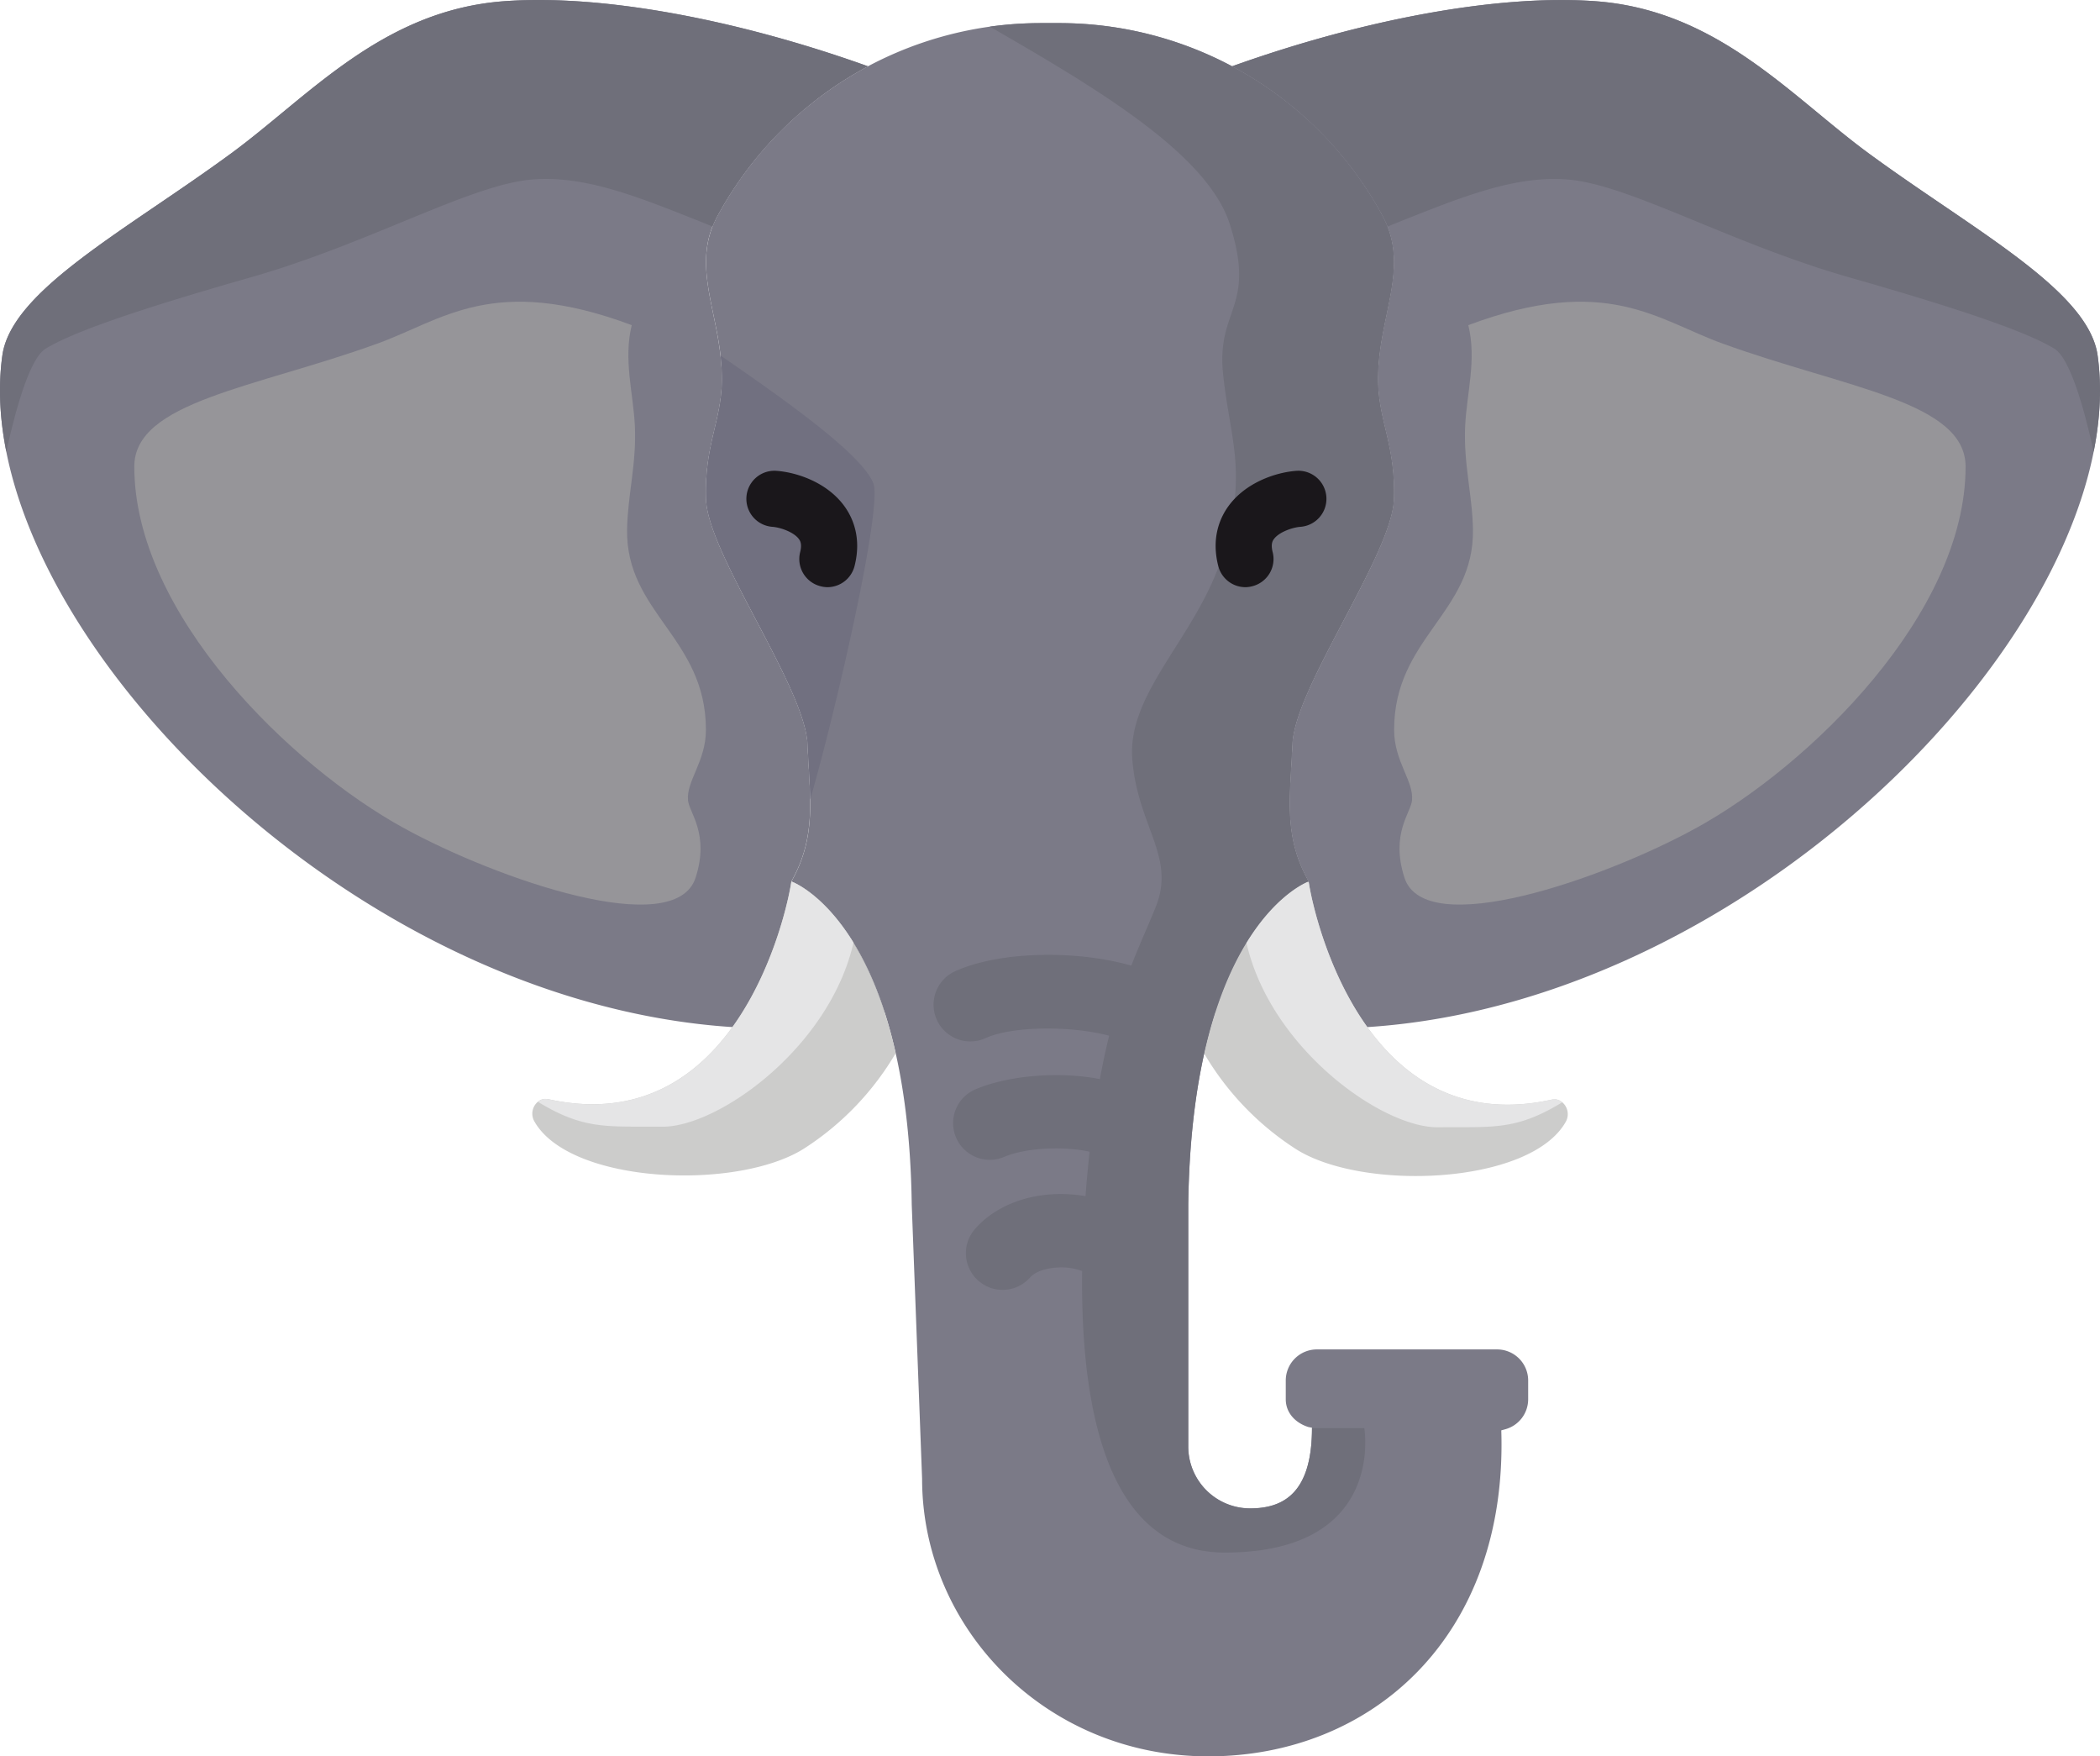 <svg xmlns="http://www.w3.org/2000/svg" viewBox="0 0 972.89 813.5"><defs><style>.cls-1{fill:#7b7a87;}.cls-2{fill:#6f6f7a;}.cls-3{fill:#969599;}.cls-4{fill:#cccccb;}.cls-5{fill:#e5e5e6;}.cls-6{fill:#717080;}.cls-7{fill:#1a171b;}</style></defs><title>elephant</title><g id="Calque_4" data-name="Calque 4"><path class="cls-1" d="M626.89,592.65a190.4,190.4,0,0,1-51.51-7.39c16.46-51.18,43.22-60.71,43.22-60.71-11.8-20.91-8.57-38.8-7.49-63.65,1.15-26.36,46.2-88,47-113.39.84-25.2-7.33-36.38-7.33-55.65,0-29.4,15.09-51.6,2-75.74A171,171,0,0,0,583.2,147c61.16-21.89,123.44-33.39,168.22-30.15,56.66,4.09,90.51,43.89,126.68,70.45C926.77,223,980,250.75,984.18,281,1001.1,403.45,817.16,592.65,626.89,592.65Z" transform="translate(-12.38 -116.3)"/><path class="cls-2" d="M982.32,325.56c-3.69-17-10.45-43-18.16-47.73-11.64-7.16-39.25-17.15-94.83-33s-102.07-43.1-130.65-45.37c-25.24-2-49.95,8.37-83.51,21.77a42.85,42.85,0,0,0-2.37-5.09c-.5-.92-1-1.83-1.52-2.73s-1-1.81-1.56-2.7q-1.43-2.41-2.93-4.77l-.83-1.29c-.49-.75-1-1.5-1.49-2.24s-.82-1.22-1.24-1.82a6,6,0,0,0-.36-.52c-.55-.8-1.11-1.59-1.68-2.38s-1.21-1.67-1.83-2.49q-3-4-6.29-7.87c-.5-.6-1-1.2-1.53-1.79s-.93-1.07-1.41-1.6-1.12-1.26-1.7-1.88c-.11-.12-.22-.25-.34-.37-.58-.63-1.17-1.26-1.77-1.88s-1.05-1.1-1.59-1.65c-.3-.31-.61-.63-.93-.94s-.73-.74-1.1-1.1q-1.55-1.53-3.12-3c-.42-.41-.85-.8-1.28-1.19-1.26-1.16-2.53-2.3-3.83-3.42q-2.31-2-4.69-3.91c-.69-.57-1.39-1.12-2.09-1.66l-.15-.12c-.73-.57-1.46-1.13-2.2-1.68s-1.26-1-1.89-1.41q-3.9-2.85-8-5.46c-.58-.39-1.17-.76-1.76-1.13-.79-.51-1.59-1-2.4-1.49s-1.78-1.07-2.68-1.59-1.81-1-2.72-1.55-1.82-1-2.74-1.5c61.16-21.89,123.44-33.39,168.22-30.15,56.66,4.09,90.51,43.89,126.68,70.45C926.77,223,980,250.75,984.18,281,986.13,295.1,985.41,310.08,982.32,325.56Z" transform="translate(-12.38 -116.3)"/><path class="cls-3" d="M923,332.42c0,68.07-72.27,138.64-125.15,167.58C755.32,523.29,672.43,552.35,663,522.73c-6.47-20.25,3-30,3.55-35.71.85-9-8.3-18-8.3-32.67,0-42.65,37.16-54.17,36.52-92.83-.26-16-4.44-30.46-3.6-48,.71-15,5.39-30.74,1.44-46.62,64.22-24,87.74-2.27,118,8.6C867.25,296,923,302.31,923,332.42Z" transform="translate(-12.38 -116.3)"/><path class="cls-1" d="M370.75,592.65a190.4,190.4,0,0,0,51.51-7.39C405.8,534.08,379,524.55,379,524.55c11.8-20.91,8.57-38.8,7.49-63.65-1.15-26.36-46.2-88-47-113.39-.84-25.2,7.33-36.38,7.33-55.65,0-29.4-15.09-51.6-2-75.74A171,171,0,0,1,414.44,147C353.28,125.1,291,113.6,246.22,116.84c-56.66,4.09-90.51,43.89-126.68,70.45C70.87,223,17.63,250.75,13.46,281-3.46,403.45,180.48,592.65,370.75,592.65Z" transform="translate(-12.38 -116.3)"/><path class="cls-2" d="M15.32,325.56c3.69-17,10.45-43,18.16-47.73,11.64-7.16,39.25-17.15,94.83-33S230.38,201.71,259,199.44c25.24-2,50,8.37,83.51,21.77a42.85,42.85,0,0,1,2.37-5.09c.5-.92,1-1.83,1.52-2.73s1-1.81,1.56-2.7q1.43-2.41,2.93-4.77l.83-1.29c.49-.75,1-1.5,1.49-2.24s.82-1.22,1.24-1.82a6,6,0,0,1,.36-.52c.55-.8,1.11-1.59,1.68-2.38s1.21-1.67,1.83-2.49q3-4,6.29-7.87c.5-.6,1-1.2,1.53-1.79s.93-1.07,1.41-1.6,1.12-1.26,1.7-1.88c.11-.12.22-.25.34-.37.58-.63,1.17-1.26,1.77-1.88s1.05-1.1,1.59-1.65c.3-.31.61-.63.93-.94l1.1-1.1q1.55-1.53,3.12-3c.42-.41.85-.8,1.28-1.19,1.26-1.16,2.53-2.3,3.83-3.42q2.31-2,4.69-3.91c.69-.57,1.39-1.12,2.09-1.66l.15-.12c.73-.57,1.46-1.13,2.2-1.68s1.26-1,1.89-1.41q3.9-2.85,7.95-5.46c.58-.39,1.17-.76,1.76-1.13.79-.51,1.59-1,2.4-1.49s1.78-1.07,2.68-1.59,1.81-1,2.72-1.55,1.82-1,2.74-1.5C353.28,125.1,291,113.6,246.22,116.84c-56.66,4.09-90.51,43.89-126.68,70.45C70.87,223,17.63,250.75,13.46,281,11.51,295.1,12.23,310.08,15.32,325.56Z" transform="translate(-12.38 -116.3)"/><path class="cls-3" d="M74.6,332.42c0,68.07,72.27,138.64,125.15,167.58,42.57,23.29,125.46,52.35,134.92,22.73,6.47-20.25-3-30-3.55-35.71-.85-9,8.3-18,8.3-32.67,0-42.65-37.16-54.17-36.52-92.83.26-16,4.44-30.46,3.6-48-.71-15-5.39-30.74-1.44-46.62-64.22-24-87.74-2.27-118,8.6C130.39,296,74.6,302.31,74.6,332.42Z" transform="translate(-12.38 -116.3)"/><path class="cls-1" d="M439.57,801.23c0,69.16,57.21,128.57,132.59,128.57s138.78-55.19,135.74-151l1-.27,1.17-.33a14.4,14.4,0,0,0,10.28-13.8v-8.69a14.39,14.39,0,0,0-14.39-14.39H622.45a14.4,14.4,0,0,0-14.4,14.39v8.69c0,6.42,4.61,11,10.41,12.84l1.74.36c0,29.81-12.83,37.31-28.66,37.31a28.65,28.65,0,0,1-28.65-28.65l0-112.1c1.79-130.43,55.75-149.65,55.75-149.65-11.8-20.91-8.57-38.8-7.49-63.65,1.15-26.36,46.2-88,47-113.39.84-25.2-7.33-36.38-7.33-55.65,0-29.4,15.09-51.6,2-75.74A170.33,170.33,0,0,0,503,127h-8.36a170.33,170.33,0,0,0-149.8,89.16c-13.12,24.14,2,46.34,2,75.74,0,19.27-8.17,30.45-7.33,55.65.85,25.35,45.9,87,47,113.39,1.08,24.85,4.31,42.74-7.49,63.65,0,0,54,19.22,55.75,149.65Z" transform="translate(-12.38 -116.3)"/><path class="cls-4" d="M427.35,604.11a132.06,132.06,0,0,1-41.73,43.7C355.05,668,276.36,665,259.88,635.6a7.22,7.22,0,0,1,1.69-9h0a5.8,5.8,0,0,1,1.22-.79,4.25,4.25,0,0,1,.49-.21h0a.88.88,0,0,1,.23-.07,2.8,2.8,0,0,1,.41-.13l.09,0a5.77,5.77,0,0,1,.6-.1,4.87,4.87,0,0,1,.66,0,6.16,6.16,0,0,1,1.33.15c86.41,18.94,110-84.54,112.4-100.85,0,0,14.52,5.17,28.74,28.35C415,564.72,422.22,581.22,427.35,604.11Z" transform="translate(-12.38 -116.3)"/><path class="cls-5" d="M407.78,552.9c-11.06,48.55-62.67,85.58-88.8,85.27-24.75-.3-35.74,1.74-57.4-11.55a5.8,5.8,0,0,1,1.22-.79,4.25,4.25,0,0,1,.49-.21h0a.88.88,0,0,1,.23-.07,2.8,2.8,0,0,1,.41-.13l.09,0a5.77,5.77,0,0,1,.6-.1,4.87,4.87,0,0,1,.66,0,6.16,6.16,0,0,1,1.33.15c86.41,18.94,110-84.54,112.4-100.85C379,524.55,393.56,529.72,407.78,552.9Z" transform="translate(-12.38 -116.3)"/><path class="cls-4" d="M737.79,635.86c-16.48,29.38-95.17,32.44-125.74,12.21a132.16,132.16,0,0,1-41.8-43.81c5.14-22.94,12.32-39.48,19.59-51.32C602.29,532.62,615,526.12,618,524.82h.68c2.41,16.34,26,119.78,112.4,100.84a6.16,6.16,0,0,1,1.33-.15,4.87,4.87,0,0,1,.66,0,5.77,5.77,0,0,1,.6.1l.09,0,.42.13a.81.81,0,0,1,.22.07h0a4.25,4.25,0,0,1,.49.21,5.8,5.8,0,0,1,1.22.79h0A7.22,7.22,0,0,1,737.79,635.86Z" transform="translate(-12.38 -116.3)"/><path class="cls-5" d="M736.09,626.88c-21.66,13.29-32.65,11.25-57.4,11.55-26.17.31-77.9-36.83-88.85-85.49C602.29,532.62,615,526.12,618,524.82h.68c2.41,16.34,26,119.78,112.4,100.84a6.16,6.16,0,0,1,1.33-.15,4.87,4.87,0,0,1,.66,0,5.77,5.77,0,0,1,.6.1l.09,0,.42.13a.81.81,0,0,1,.22.07h0a4.25,4.25,0,0,1,.49.21A5.8,5.8,0,0,1,736.09,626.88Z" transform="translate(-12.38 -116.3)"/><path class="cls-6" d="M387.75,486.64c-.09-7.95-.81-16.35-1.22-25.74-1.15-26.36-46.2-88-47-113.39-.84-25.2,7.33-36.38,7.33-55.65a95.89,95.89,0,0,0-.64-10.86c31.2,21.43,65.31,45.75,70.74,59.07C421.32,350.87,400.31,442.81,387.75,486.64Z" transform="translate(-12.38 -116.3)"/><path class="cls-2" d="M611.11,460.9c-1.08,24.85-4.31,42.74,7.49,63.65,0,0-54,19.22-55.75,149.65l0,112.1A28.65,28.65,0,0,0,591.54,815c15.81,0,28.63-7.48,28.66-37.22h24.22s10.13,57.63-64.64,57.63c-55.47,0-66.79-69-66.07-130.38a27.17,27.17,0,0,0-11.41-1.63c-5.61.29-10.45,2-12.64,4.53a17,17,0,0,1-25.59-22.39c10.14-11.59,27.19-17.54,45.61-15.94q2.86.26,5.6.73c.55-7.31,1.2-14.23,1.88-20.57-10.94-2.5-28.92-2.14-39.57,2.39a17,17,0,1,1-13.3-31.3c14.95-6.35,38.36-8.49,57.64-4.73,1.34-7.34,2.78-14,4.3-20.1-17.7-4.7-44.79-4.54-57.3,1.13a17,17,0,0,1-14.05-31c20.38-9.25,55.85-9.94,81.62-2.61,4-10.36,8-18.86,11.34-27.25,9.35-23.37-8.56-37.39-10.9-68.54s30.38-56.86,42.06-95,3.11-53,0-83.34,15.58-30.37,3.11-69.32c-10.4-32.5-61.5-62.84-111.17-91.46a173.09,173.09,0,0,1,23.7-1.63H503a170.33,170.33,0,0,1,149.8,89.16c13.12,24.14-2,46.34-2,75.74,0,19.27,8.17,30.45,7.33,55.65C657.31,372.86,612.26,434.54,611.11,460.9Z" transform="translate(-12.38 -116.3)"/><path class="cls-7" d="M589.37,388.27a13,13,0,0,1-12.59-9.8c-3.29-12.94.71-22.17,4.65-27.64,7.92-11,21.92-15.74,31.5-16.45a13,13,0,1,1,1.92,25.93c-3.63.26-9.94,2.4-12.32,5.71-.46.64-1.54,2.14-.55,6a13,13,0,0,1-9.4,15.8A12.68,12.68,0,0,1,589.37,388.27Z" transform="translate(-12.38 -116.3)"/><path class="cls-7" d="M395.69,388.27a13,13,0,0,0,12.59-9.8c3.29-12.94-.71-22.17-4.65-27.64-7.93-11-21.93-15.74-31.51-16.45a13,13,0,0,0-1.92,25.93c3.64.26,9.95,2.4,12.33,5.71.46.64,1.54,2.14.55,6a13,13,0,0,0,9.4,15.8A12.68,12.68,0,0,0,395.69,388.27Z" transform="translate(-12.38 -116.3)"/></g></svg>
